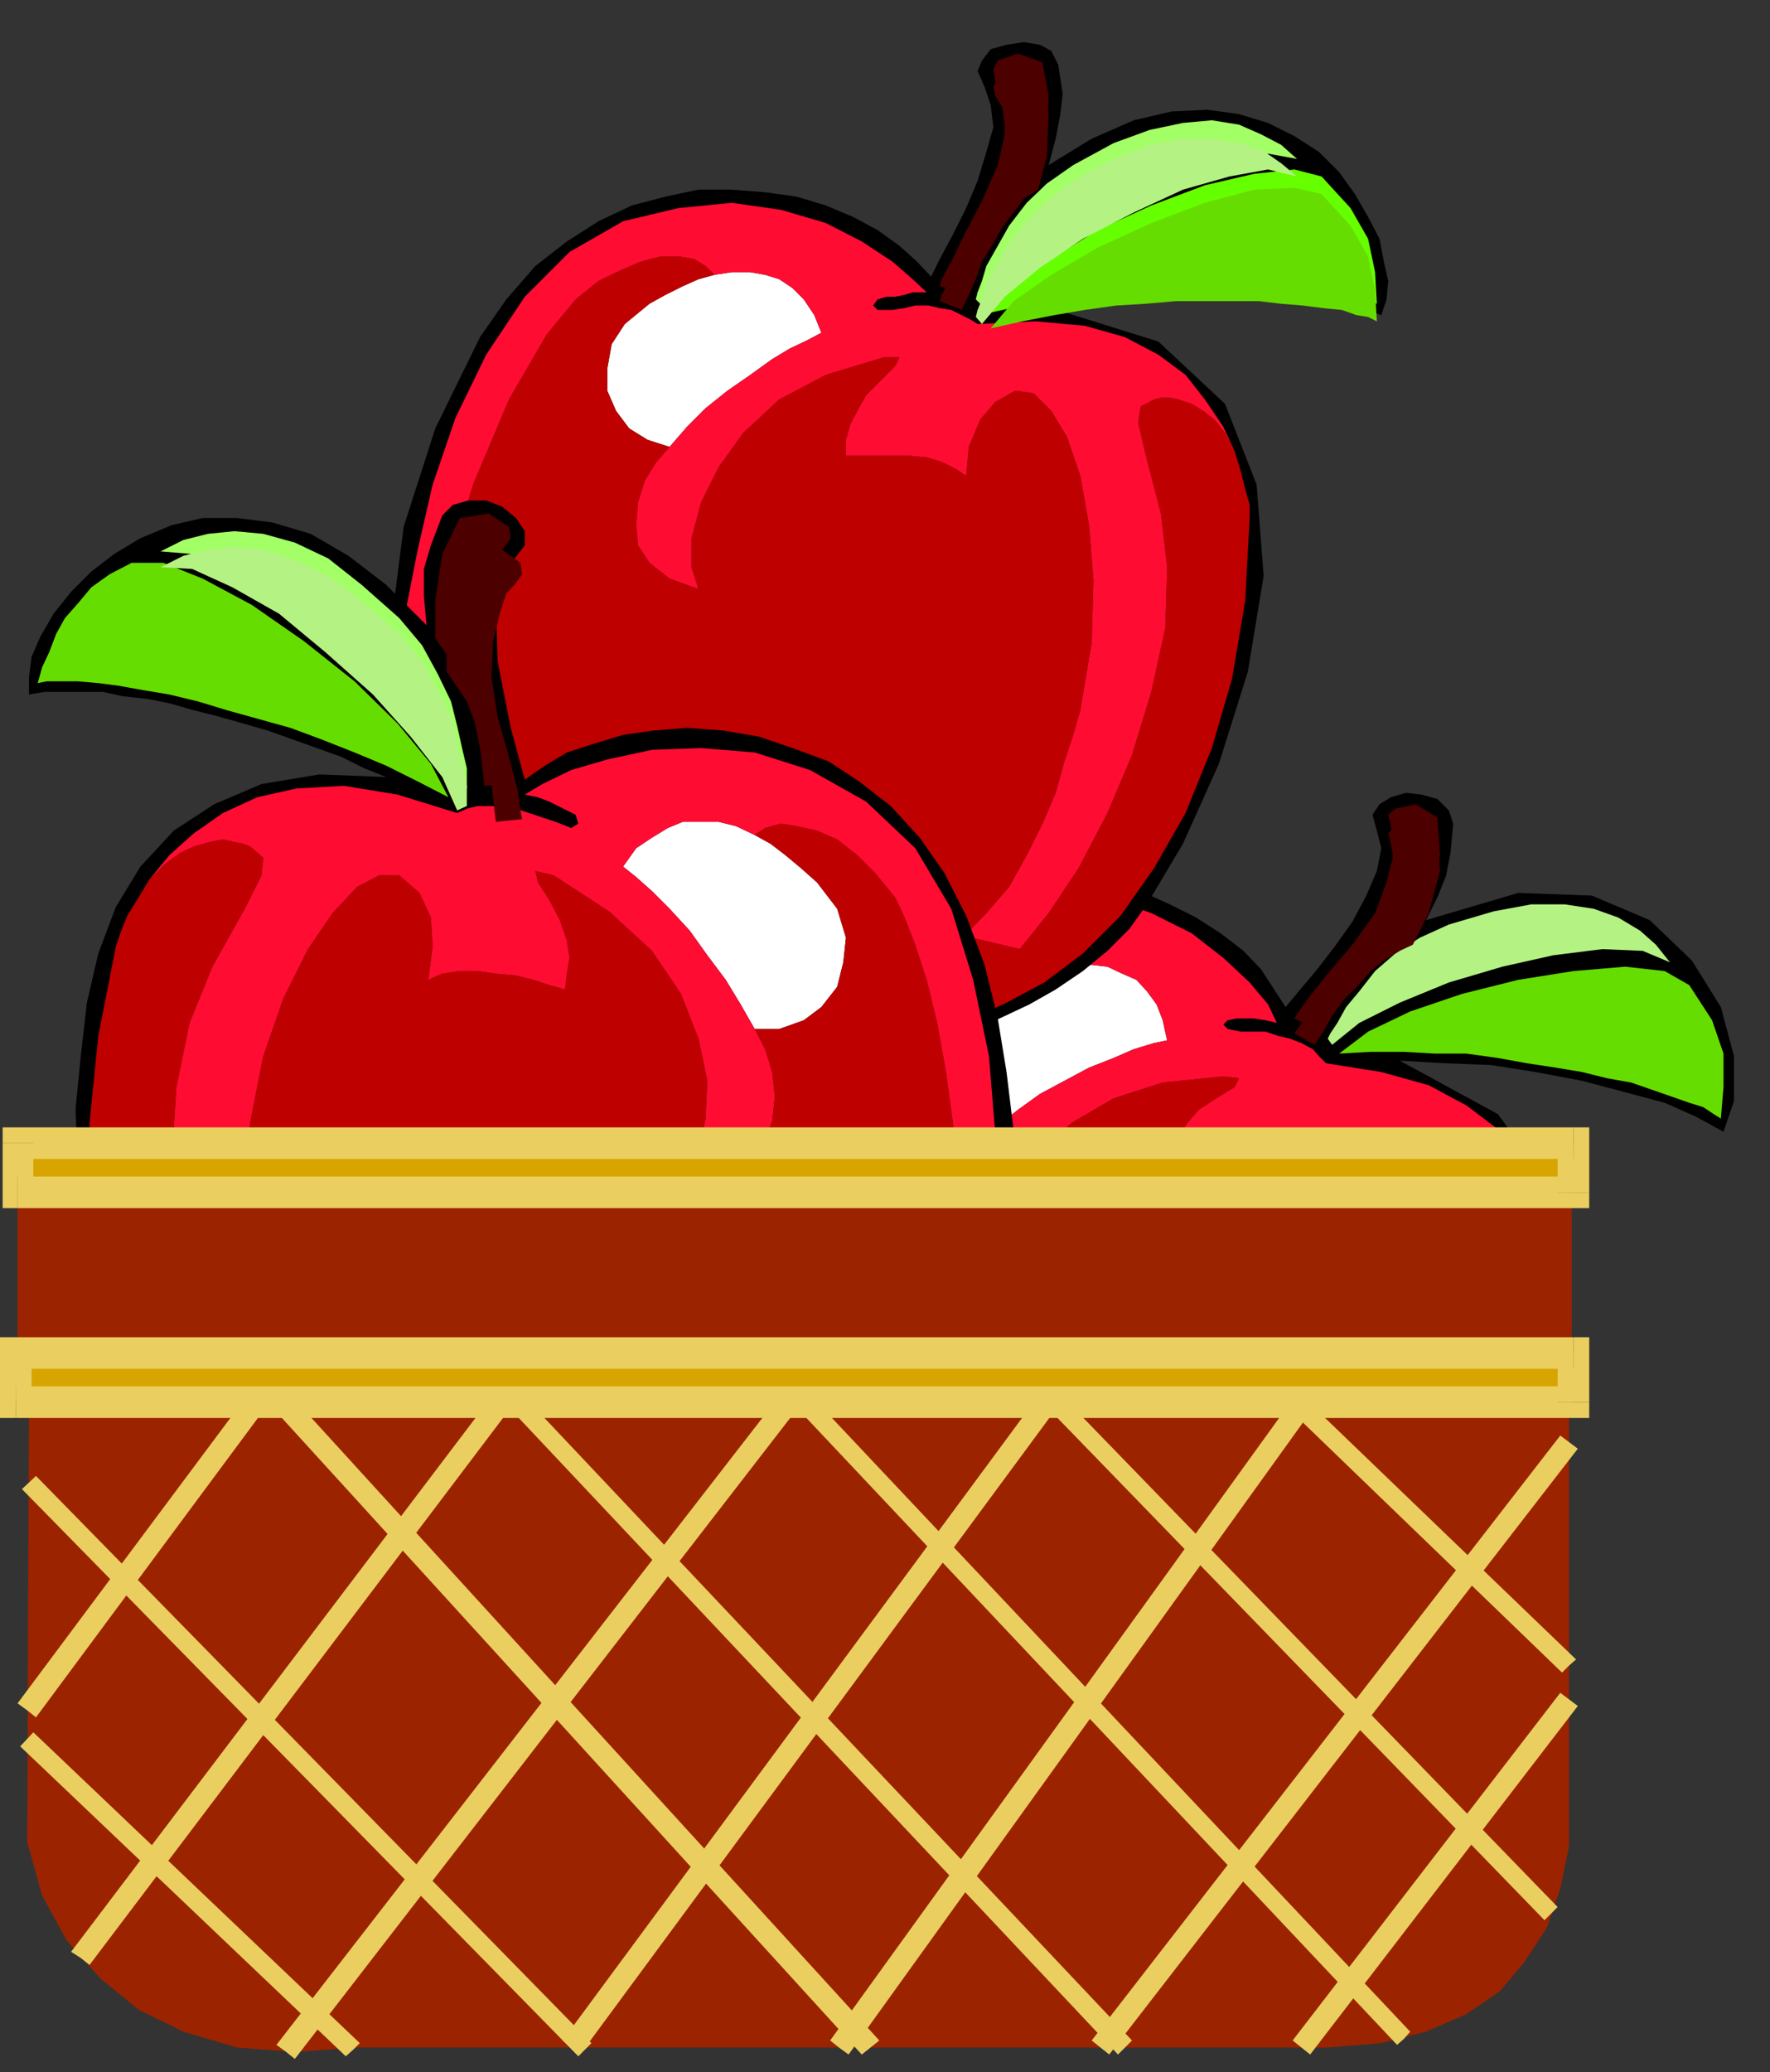 <?xml version="1.0" encoding="UTF-8" standalone="no"?>
<svg
   xmlns:ooo="http://xml.openoffice.org/svg/export"
   xmlns:dc="http://purl.org/dc/elements/1.1/"
   xmlns:cc="http://creativecommons.org/ns#"
   xmlns:rdf="http://www.w3.org/1999/02/22-rdf-syntax-ns#"
   xmlns:svg="http://www.w3.org/2000/svg"
   xmlns="http://www.w3.org/2000/svg"
   xmlns:sodipodi="http://sodipodi.sourceforge.net/DTD/sodipodi-0.dtd"
   xmlns:inkscape="http://www.inkscape.org/namespaces/inkscape"
   version="1.2"
   width="20.17mm"
   height="23.6mm"
   viewBox="0 0 2017 2360"
   preserveAspectRatio="xMidYMid"
   xml:space="preserve"
   id="svg170"
   sodipodi:docname="frtbskt2.svg"
   style="fill-rule:evenodd;stroke-width:28.222;stroke-linejoin:round"
   inkscape:version="0.92.5 (2060ec1f9f, 2020-04-08)"><rect x="0" y="0" width="2017" height="2360" fill="#333333" stroke="none"/><sodipodi:namedview
   pagecolor="#ffffff"
   bordercolor="#666666"
   borderopacity="1"
   objecttolerance="10"
   gridtolerance="10"
   guidetolerance="10"
   inkscape:pageopacity="0"
   inkscape:pageshadow="2"
   inkscape:window-width="664"
   inkscape:window-height="487"
   id="namedview172"
   showgrid="false"
   inkscape:zoom="0.2102413"
   inkscape:cx="38.135434"
   inkscape:cy="44.598424"
   inkscape:window-x="0"
   inkscape:window-y="0"
   inkscape:window-maximized="0"
   inkscape:current-layer="svg170" />
 <defs
   class="ClipPathGroup"
   id="defs8">
  <clipPath
   id="presentation_clip_path"
   clipPathUnits="userSpaceOnUse">
   <rect
   x="0"
   y="0"
   width="21000"
   height="29700"
   id="rect2" />
  </clipPath>
  <clipPath
   id="presentation_clip_path_shrink"
   clipPathUnits="userSpaceOnUse">
   <rect
   x="21"
   y="29"
   width="20958"
   height="29641"
   id="rect5" />
  </clipPath>
 </defs>
 <defs
   class="TextShapeIndex"
   id="defs12">
  <g
   ooo:slide="id1"
   ooo:id-list="id3"
   id="g10" />
 </defs>
 <defs
   class="EmbeddedBulletChars"
   id="defs44">
  <g
   id="bullet-char-template-57356"
   transform="matrix(4.8828125e-4,0,0,-4.8828125e-4,0,0)">
   <path
   d="M 580,1141 1163,571 580,0 -4,571 Z"
   id="path14"
   inkscape:connector-curvature="0" />
  </g>
  <g
   id="bullet-char-template-57354"
   transform="matrix(4.8828125e-4,0,0,-4.8828125e-4,0,0)">
   <path
   d="M 8,1128 H 1137 V 0 H 8 Z"
   id="path17"
   inkscape:connector-curvature="0" />
  </g>
  <g
   id="bullet-char-template-10146"
   transform="matrix(4.8828125e-4,0,0,-4.8828125e-4,0,0)">
   <path
   d="M 174,0 602,739 174,1481 1456,739 Z M 1358,739 309,1346 659,739 Z"
   id="path20"
   inkscape:connector-curvature="0" />
  </g>
  <g
   id="bullet-char-template-10132"
   transform="matrix(4.8828125e-4,0,0,-4.8828125e-4,0,0)">
   <path
   d="M 2015,739 1276,0 H 717 l 543,543 H 174 v 393 h 1086 l -543,545 h 557 z"
   id="path23"
   inkscape:connector-curvature="0" />
  </g>
  <g
   id="bullet-char-template-10007"
   transform="matrix(4.8828125e-4,0,0,-4.8828125e-4,0,0)">
   <path
   d="m 0,-2 c -7,16 -16,29 -25,39 l 381,530 c -94,256 -141,385 -141,387 0,25 13,38 40,38 9,0 21,-2 34,-5 21,4 42,12 65,25 l 27,-13 111,-251 280,301 64,-25 24,25 c 21,-10 41,-24 62,-43 C 886,937 835,863 770,784 769,783 710,716 594,584 L 774,223 c 0,-27 -21,-55 -63,-84 l 16,-20 C 717,90 699,76 672,76 641,76 570,178 457,381 L 164,-76 c -22,-34 -53,-51 -92,-51 -42,0 -63,17 -64,51 -7,9 -10,24 -10,44 0,9 1,19 2,30 z"
   id="path26"
   inkscape:connector-curvature="0" />
  </g>
  <g
   id="bullet-char-template-10004"
   transform="matrix(4.8828125e-4,0,0,-4.8828125e-4,0,0)">
   <path
   d="M 285,-33 C 182,-33 111,30 74,156 52,228 41,333 41,471 c 0,78 14,145 41,201 34,71 87,106 158,106 53,0 88,-31 106,-94 l 23,-176 c 8,-64 28,-97 59,-98 l 735,706 c 11,11 33,17 66,17 42,0 63,-15 63,-46 V 965 c 0,-36 -10,-64 -30,-84 L 442,47 C 390,-6 338,-33 285,-33 Z"
   id="path29"
   inkscape:connector-curvature="0" />
  </g>
  <g
   id="bullet-char-template-9679"
   transform="matrix(4.8828125e-4,0,0,-4.8828125e-4,0,0)">
   <path
   d="M 813,0 C 632,0 489,54 383,161 276,268 223,411 223,592 c 0,181 53,324 160,431 106,107 249,161 430,161 179,0 323,-54 432,-161 108,-107 162,-251 162,-431 0,-180 -54,-324 -162,-431 C 1136,54 992,0 813,0 Z"
   id="path32"
   inkscape:connector-curvature="0" />
  </g>
  <g
   id="bullet-char-template-8226"
   transform="matrix(4.8828125e-4,0,0,-4.8828125e-4,0,0)">
   <path
   d="m 346,457 c -73,0 -137,26 -191,78 -54,51 -81,114 -81,188 0,73 27,136 81,188 54,52 118,78 191,78 73,0 134,-26 185,-79 51,-51 77,-114 77,-187 0,-75 -25,-137 -76,-188 -50,-52 -112,-78 -186,-78 z"
   id="path35"
   inkscape:connector-curvature="0" />
  </g>
  <g
   id="bullet-char-template-8211"
   transform="matrix(4.8828125e-4,0,0,-4.8828125e-4,0,0)">
   <path
   d="M -4,459 H 1135 V 606 H -4 Z"
   id="path38"
   inkscape:connector-curvature="0" />
  </g>
  <g
   id="bullet-char-template-61548"
   transform="matrix(4.8828125e-4,0,0,-4.8828125e-4,0,0)">
   <path
   d="m 173,740 c 0,163 58,303 173,419 116,115 255,173 419,173 163,0 302,-58 418,-173 116,-116 174,-256 174,-419 0,-163 -58,-303 -174,-418 C 1067,206 928,148 765,148 601,148 462,206 346,322 231,437 173,577 173,740 Z"
   id="path41"
   inkscape:connector-curvature="0" />
  </g>
 </defs>
 <g
   id="g49"
   transform="translate(-9491,-13670)">
  <g
   id="id2"
   class="Master_Slide">
   <g
   id="bg-id2"
   class="Background" />
   <g
   id="bo-id2"
   class="BackgroundObjects" />
  </g>
 </g>
 <g
   class="SlideGroup"
   id="g168"
   transform="translate(-9491,-13670)">
  <g
   id="g166">
   <g
   id="container-id1">
    <g
   id="id1"
   class="Slide"
   clip-path="url(#presentation_clip_path)">
     <g
   class="Page"
   id="g162">
      <g
   class="Graphic"
   id="g160">
       <g
   id="id3">
        <rect
   class="BoundingBox"
   x="9491"
   y="13670"
   width="2017"
   height="2360"
   id="rect51"
   style="fill:none;stroke:none" />
        <path
   d="m 10956,14817 -13,-20 -15,-23 -20,-21 -26,-20 -28,-18 -30,-15 -33,-15 -36,-10 -38,-6 h -38 l -41,3 -38,10 -41,15 -40,21 -39,30 -38,38 -68,92 -59,104 -38,110 -20,111 5,107 33,99 63,82 100,61 7,13 13,15 15,18 20,12 23,13 26,10 28,3 28,-3 7,10 13,11 18,7 23,5 25,5 h 31 30 36 l 36,-5 35,-7 36,-8 33,-13 35,-15 31,-15 30,-20 26,-23 53,-61 56,-82 54,-96 38,-102 15,-104 -20,-97 -61,-84 -112,-61 51,3 53,2 51,8 53,10 49,13 45,12 36,16 31,17 12,-35 v -51 l -15,-56 -33,-53 -48,-46 -66,-28 -84,-3 -105,31 13,-26 10,-25 5,-26 3,-33 -5,-15 -13,-13 -18,-5 -18,-2 -17,5 -13,8 -8,12 5,18 5,20 -5,26 -12,28 -16,30 -20,28 -20,26 -21,25 z"
   id="path53"
   inkscape:connector-curvature="0"
   style="fill:#000000;stroke:none" />
        <path
   d="m 10714,14769 h 21 l 18,2 17,8 16,7 12,13 11,15 7,18 5,23 -15,3 -23,7 -23,10 -28,11 -28,15 -28,15 -25,18 -23,18 -23,-13 -18,-18 -10,-23 -5,-25 3,-26 10,-25 20,-20 31,-16 10,-5 10,-2 10,-3 10,-2 10,-3 8,-2 h 10 z"
   id="path55"
   inkscape:connector-curvature="0"
   style="fill:#ffffff;stroke:none" />
        <path
   d="m 10628,14952 -18,12 -18,18 -12,23 -8,23 v 23 l 8,23 17,23 31,17 -3,-27 8,-34 15,-35 28,-36 36,-33 48,-28 56,-18 69,-7 18,2 -5,10 -21,13 -20,13 -13,15 -10,15 -8,16 -5,18 16,2 17,3 21,5 17,5 21,5 18,7 12,11 13,10 10,-31 15,-25 21,-18 25,-8 18,8 18,20 13,36 5,43 v 56 l -8,61 -15,69 -28,74 -13,25 -15,31 -18,30 -20,33 -26,33 -28,28 -28,28 -30,21 61,25 41,-33 40,-43 46,-54 41,-63 35,-66 28,-67 16,-66 5,-63 -5,-69 -3,-38 5,-15 18,-5 h 8 l 10,2 12,3 11,7 12,10 10,13 11,18 5,20 5,23 v 23 18 l -3,15 -23,92 -30,84 -38,73 -44,64 -45,56 -51,46 -51,33 -48,25 -46,15 -48,11 -49,5 h -46 l -40,-5 -33,-8 -26,-10 -15,-15 -36,2 -28,-5 -25,-8 -23,-12 -18,-13 -12,-15 -11,-16 -7,-15 -5,-15 -11,-10 -10,-10 -15,-11 -51,-48 -35,-51 -23,-56 -11,-56 -2,-58 8,-59 12,-58 23,-56 23,-53 28,-49 31,-46 30,-43 28,-35 28,-28 23,-21 18,-12 28,-13 28,-10 23,-5 h 22 l 21,5 15,5 13,10 7,13 h -10 -10 l -8,2 -10,3 -10,2 -10,3 -10,2 -10,5 -31,16 -20,20 -10,25 -3,26 5,25 10,23 18,18 z"
   id="path57"
   inkscape:connector-curvature="0"
   style="fill:#bf0000;stroke:none" />
        <path
   d="m 11030,15331 28,-74 15,-69 8,-61 v -56 l -5,-43 -13,-36 -18,-20 -18,-8 -25,8 -21,18 -15,25 -10,31 -13,-10 -12,-11 -18,-7 -21,-5 -17,-5 -21,-5 -17,-3 -16,-2 5,-18 8,-16 10,-15 13,-15 20,-13 21,-13 5,-10 -18,-2 -69,7 -56,18 -48,28 -36,33 -28,36 -15,35 -8,34 3,27 -31,-17 -17,-23 -8,-23 v -23 l 8,-23 12,-23 18,-18 18,-12 23,-18 25,-18 28,-15 28,-15 28,-11 23,-10 23,-7 15,-3 -5,-23 -7,-18 -11,-15 -12,-13 -16,-7 -17,-8 -18,-2 h -21 l -7,-13 -13,-10 -15,-5 -21,-5 h -22 l -23,5 -28,10 -28,13 -18,12 -23,21 -28,28 -28,35 -30,43 -31,46 -28,49 -23,53 -23,56 -12,58 -8,59 2,58 11,56 23,56 35,51 51,48 15,11 10,10 11,10 5,15 -13,-5 -10,-5 -13,-5 -10,-5 -10,-5 -10,-8 -11,-5 -7,-8 -38,-38 -31,-46 -20,-48 -13,-51 -8,-51 -2,-48 5,-46 8,-43 15,-53 25,-61 33,-69 38,-69 49,-63 53,-56 59,-41 66,-23 66,-5 61,10 53,18 46,23 36,28 30,28 21,25 10,21 -13,-3 -13,-2 h -10 -10 l -10,2 -5,5 5,5 15,3 h 13 15 l 15,5 13,3 13,5 13,7 7,8 8,8 63,10 54,15 43,23 33,25 26,31 17,30 13,31 8,30 -5,-20 -11,-18 -10,-13 -12,-10 -11,-7 -12,-3 -10,-2 h -8 l -18,5 -5,15 3,38 5,69 -5,63 -16,66 -28,67 -35,66 -41,63 -46,54 -40,43 -41,33 -61,-25 30,-21 28,-28 28,-28 26,-33 20,-33 18,-30 15,-31 z"
   id="path59"
   inkscape:connector-curvature="0"
   style="fill:#ff0c33;stroke:none" />
        <path
   d="m 11452,14944 -8,-5 -12,-8 -16,-5 -20,-7 -23,-8 -23,-8 -28,-5 -28,-7 -30,-5 -33,-5 -33,-6 -36,-5 h -36 l -35,-2 h -38 l -36,2 33,-25 48,-23 59,-20 64,-16 63,-10 59,-5 45,5 28,16 26,40 13,38 v 38 z"
   id="path61"
   inkscape:connector-curvature="0"
   style="fill:#66dd00;stroke:none" />
        <path
   d="m 11009,14860 31,-25 46,-23 56,-23 61,-18 58,-13 56,-7 46,2 31,13 -16,-20 -18,-16 -25,-15 -28,-10 -33,-5 h -38 l -43,8 -51,15 -33,15 -28,18 -23,20 -18,23 -15,18 -10,18 -8,12 -3,6 z"
   id="path63"
   inkscape:connector-curvature="0"
   style="fill:#b5f284;stroke:none" />
        <path
   d="m 11101,14725 18,-35 13,-46 -3,-43 -25,-15 -23,5 -8,7 3,13 2,15 v 21 l -7,28 -13,35 -26,36 -28,33 -20,25 -13,18 -5,8 23,12 10,-15 10,-18 13,-17 15,-18 16,-16 15,-15 18,-10 z"
   id="path65"
   inkscape:connector-curvature="0"
   style="fill:#4c0000;stroke:none" />
        <path
   d="m 11101,14746 18,-36 13,-48 -3,-41 -25,-15 -23,5 -8,8 3,12 2,13 v 20 l -7,31 -13,33 -26,36 -28,33 -20,25 -13,18 -5,7 23,13 10,-15 10,-18 13,-18 15,-15 16,-18 15,-12 18,-11 z"
   id="path67"
   inkscape:connector-curvature="0"
   style="fill:#4c0000;stroke:none" />
        <path
   d="m 10552,13985 -16,-17 -20,-18 -25,-18 -28,-15 -31,-13 -33,-10 -36,-5 -38,-3 h -38 l -38,8 -38,10 -38,18 -36,23 -36,28 -33,38 -30,43 -51,104 -36,112 -15,117 3,115 25,104 51,91 79,69 109,41 10,12 16,13 17,10 23,11 26,7 28,5 28,-2 28,-8 10,8 13,7 20,3 23,2 25,-2 28,-3 33,-7 31,-8 33,-10 35,-15 34,-16 30,-17 31,-21 28,-23 25,-25 20,-28 41,-69 41,-91 33,-105 18,-109 -8,-104 -36,-92 -76,-71 -122,-38 51,-8 51,-7 53,-3 54,-2 50,2 46,5 38,8 33,13 6,-18 2,-21 -5,-22 -5,-26 -13,-25 -15,-26 -18,-25 -23,-23 -28,-18 -30,-15 -33,-10 -36,-5 -41,2 -43,10 -48,21 -49,30 8,-30 5,-26 3,-25 -5,-33 -8,-16 -13,-7 -18,-3 -20,3 -18,5 -10,13 -5,12 8,18 7,21 3,25 -8,28 -10,33 -13,31 -15,30 -15,28 z"
   id="path69"
   inkscape:connector-curvature="0"
   style="fill:#000000;stroke:none" />
        <path
   d="m 10305,13983 20,-3 h 21 l 17,3 16,5 15,10 13,13 12,18 8,20 -15,8 -21,10 -20,12 -25,18 -26,18 -25,20 -21,21 -20,23 -25,-8 -21,-13 -15,-20 -10,-23 v -25 l 5,-28 15,-23 28,-23 18,-10 20,-10 18,-8 z"
   id="path71"
   inkscape:connector-curvature="0"
   style="fill:#ffffff;stroke:none" />
        <path
   d="m 10254,14179 -15,17 -13,21 -8,25 -2,26 2,23 13,20 23,18 33,12 -8,-25 v -33 l 11,-41 20,-40 28,-39 41,-38 53,-28 66,-20 h 18 l -5,10 -15,15 -18,18 -10,18 -8,15 -5,18 v 18 h 15 18 20 18 l 21,2 17,5 16,8 12,8 3,-33 13,-31 17,-20 23,-13 21,3 20,20 18,30 15,44 10,56 5,63 -2,71 -13,77 -8,28 -10,30 -10,36 -15,35 -18,36 -20,36 -26,30 -25,26 63,15 33,-41 34,-51 33,-63 28,-66 22,-72 16,-73 2,-69 -7,-61 -18,-69 -8,-35 3,-18 15,-8 8,-2 h 10 l 10,2 15,5 13,8 13,10 12,15 11,21 7,23 5,20 5,18 v 15 l -5,94 -15,89 -23,79 -30,74 -36,63 -38,54 -43,43 -44,33 -43,23 -43,20 -46,13 -46,10 -40,3 h -36 l -25,-5 -18,-13 -36,7 -30,3 -26,-3 -23,-7 -20,-10 -18,-13 -13,-13 -10,-12 -7,-13 -11,-10 -12,-8 -18,-8 -104,-81 -54,-104 -18,-115 13,-119 33,-112 41,-97 43,-74 33,-40 26,-21 25,-12 23,-10 23,-6 h 20 l 18,3 13,8 10,10 -18,5 -18,8 -20,10 -18,10 -28,23 -15,23 -5,28 v 25 l 10,23 15,20 21,13 z"
   id="path73"
   inkscape:connector-curvature="0"
   style="fill:#bf0000;stroke:none" />
        <path
   d="m 10722,14479 13,-77 2,-71 -5,-63 -10,-56 -15,-44 -18,-30 -20,-20 -21,-3 -23,13 -17,20 -13,31 -3,33 -12,-8 -16,-8 -17,-5 -21,-2 h -18 -20 -18 -15 v -18 l 5,-18 8,-15 10,-18 18,-18 15,-15 5,-10 h -18 l -66,20 -53,28 -41,38 -28,39 -20,40 -11,41 v 33 l 8,25 -33,-12 -23,-18 -13,-20 -2,-23 2,-26 8,-25 13,-21 15,-17 20,-23 21,-21 25,-20 26,-18 25,-18 20,-12 21,-10 15,-8 -8,-20 -12,-18 -13,-13 -15,-10 -16,-5 -17,-3 h -21 l -20,3 -10,-10 -13,-8 -18,-3 h -20 l -23,6 -23,10 -25,12 -26,21 -33,40 -43,74 -41,97 -33,112 -13,119 18,115 54,104 104,81 18,8 12,8 11,10 7,13 -12,-3 -13,-3 -10,-2 -13,-3 -10,-5 -10,-2 -11,-5 -10,-5 -46,-31 -38,-38 -30,-43 -23,-49 -15,-48 -11,-48 -7,-46 v -43 l 5,-56 13,-66 17,-74 26,-76 35,-72 44,-66 51,-51 61,-35 63,-15 61,-6 56,8 51,15 41,21 35,23 23,20 16,15 h -16 l -10,3 -10,2 h -10 l -10,3 -5,7 5,5 h 17 l 13,-2 13,-3 h 15 l 13,3 13,2 12,6 10,5 8,5 66,-3 56,5 46,13 38,20 31,23 22,28 21,31 13,28 -11,-21 -12,-15 -13,-10 -13,-8 -15,-5 -10,-2 h -10 l -8,2 -15,8 -3,18 8,35 18,69 7,61 -2,69 -16,73 -22,72 -28,66 -33,63 -34,51 -33,41 -63,-15 25,-26 26,-30 20,-36 18,-36 15,-35 10,-36 10,-30 z"
   id="path75"
   inkscape:connector-curvature="0"
   style="fill:#ff0c33;stroke:none" />
        <path
   d="m 11060,14016 -10,-5 -13,-3 -17,-5 -21,-2 -23,-3 -25,-2 -25,-3 h -31 -31 l -33,3 h -35 l -33,5 -36,2 -35,8 -36,7 -36,8 26,-30 43,-31 53,-33 61,-28 61,-23 56,-13 46,-5 31,8 33,36 20,35 8,38 z"
   id="path77"
   inkscape:connector-curvature="0"
   style="fill:#66ff00;stroke:none" />
        <path
   d="m 10610,14018 26,-30 40,-33 49,-31 58,-30 56,-26 53,-17 44,-6 33,6 -18,-16 -23,-12 -25,-11 -31,-5 -33,3 -38,8 -41,15 -46,25 -30,21 -23,22 -20,26 -13,23 -13,23 -5,17 -5,13 -2,8 z"
   id="path79"
   inkscape:connector-curvature="0"
   style="fill:#a3ff66;stroke:none" />
        <path
   d="m 10674,13868 10,-38 2,-51 -7,-38 -28,-10 -23,8 -5,10 2,13 8,12 3,21 v 28 l -8,35 -18,41 -20,38 -15,31 -11,20 -2,8 25,7 8,-18 8,-17 7,-21 13,-20 10,-18 13,-18 12,-12 z"
   id="path81"
   inkscape:connector-curvature="0"
   style="fill:#4c0000;stroke:none" />
        <path
   d="m 11060,14036 -10,-5 -13,-2 -17,-6 -21,-2 -23,-3 -25,-2 -25,-3 h -31 -31 -33 l -35,3 -33,2 -36,5 -35,6 -36,7 -36,8 26,-31 43,-30 53,-31 61,-28 61,-23 56,-15 46,-2 31,7 33,36 20,35 8,39 z"
   id="path83"
   inkscape:connector-curvature="0"
   style="fill:#66dd00;stroke:none" />
        <path
   d="m 10610,14039 26,-31 40,-33 49,-33 58,-30 56,-26 53,-15 44,-8 33,8 -18,-15 -23,-16 -25,-7 -31,-5 h -33 l -38,7 -41,16 -46,25 -30,23 -23,23 -20,25 -13,23 -13,23 -5,18 -5,12 -2,8 z"
   id="path85"
   inkscape:connector-curvature="0"
   style="fill:#b5f284;stroke:none" />
        <path
   d="m 10674,13886 10,-38 2,-48 -7,-41 -28,-10 -23,10 -5,10 2,10 8,13 3,20 v 31 l -8,36 -18,40 -20,38 -15,28 -11,21 -2,7 25,10 8,-17 8,-18 7,-20 13,-21 10,-18 13,-17 12,-16 z"
   id="path87"
   inkscape:connector-curvature="0"
   style="fill:#4c0000;stroke:none" />
        <path
   d="m 10089,14558 23,-16 25,-15 31,-10 33,-10 35,-5 38,-3 41,3 41,7 38,13 41,15 35,23 36,28 33,36 28,40 25,49 21,56 15,61 10,61 8,66 v 63 l -5,67 -8,63 -15,61 -18,59 -25,56 -31,48 -38,46 -41,35 -48,31 -54,23 -61,10 -66,2 -12,11 -21,10 -23,7 -28,5 -28,3 -30,-3 -31,-10 -28,-18 -12,8 -18,3 -21,-3 -25,-5 -28,-8 -30,-12 -31,-16 -33,-17 -33,-21 -31,-23 -33,-25 -28,-31 -28,-28 -23,-33 -20,-33 -15,-35 -13,-38 -10,-46 -10,-54 -8,-56 -5,-58 -3,-61 6,-61 7,-61 13,-56 20,-53 28,-46 38,-41 46,-30 54,-23 66,-11 76,3 -25,-10 -26,-13 -28,-10 -28,-10 -28,-10 -28,-8 -28,-8 -28,-7 -28,-8 -25,-5 -28,-3 -23,-5 h -25 -21 -20 l -18,3 v -20 l 3,-23 10,-23 15,-26 20,-25 23,-23 26,-20 30,-18 36,-15 35,-8 h 39 l 40,5 44,13 43,25 43,33 46,46 -3,-33 v -31 l 8,-27 13,-34 12,-12 18,-5 h 20 l 18,7 16,13 10,15 v 16 l -13,17 -20,46 2,69 15,76 z"
   id="path89"
   inkscape:connector-curvature="0"
   style="fill:#000000;stroke:none" />
        <path
   d="m 10351,14621 -21,-10 -20,-5 h -20 -21 l -17,7 -18,11 -18,12 -15,21 15,12 18,16 20,20 23,25 20,28 21,28 17,28 16,28 h 28 l 28,-10 20,-15 18,-23 7,-28 3,-28 -10,-33 -23,-30 -18,-16 -18,-15 -17,-13 z"
   id="path91"
   inkscape:connector-curvature="0"
   style="fill:#ffffff;stroke:none" />
        <path
   d="m 10351,14842 12,23 8,26 3,28 -3,28 -10,25 -20,20 -28,13 -41,3 15,-26 8,-38 2,-43 -10,-48 -20,-51 -33,-49 -49,-45 -63,-41 -21,-5 3,13 13,20 12,23 8,23 3,20 -3,18 -2,18 -18,-5 -18,-6 -20,-5 -23,-2 -21,-3 h -20 l -20,3 -16,7 5,-38 -2,-33 -13,-28 -23,-20 h -23 l -25,13 -28,30 -28,41 -28,56 -23,66 -15,76 -8,84 3,66 10,82 20,86 38,74 h -71 l -25,-51 -21,-66 -17,-74 -13,-81 -5,-82 5,-79 15,-73 26,-64 38,-68 18,-36 2,-20 -15,-13 -8,-3 -10,-2 -13,-3 -15,3 -18,5 -15,7 -18,13 -18,18 -12,20 -13,21 -8,20 -5,15 -20,102 -10,99 2,92 13,84 20,76 28,66 33,59 39,48 38,35 43,34 46,28 46,20 43,15 38,10 h 30 l 21,-7 33,17 33,13 30,3 h 28 l 23,-5 21,-8 17,-13 16,-10 12,-13 13,-7 15,-5 21,-3 71,-25 61,-33 48,-44 38,-50 28,-59 21,-61 13,-64 7,-66 v -63 l -5,-64 -8,-58 -10,-56 -12,-49 -13,-40 -13,-33 -10,-21 -23,-28 -20,-20 -23,-18 -23,-10 -23,-5 -18,-3 -18,5 -12,8 18,10 17,13 18,15 18,16 23,30 10,33 -3,28 -7,28 -18,23 -20,15 -28,10 z"
   id="path93"
   inkscape:connector-curvature="0"
   style="fill:#bf0000;stroke:none" />
        <path
   d="m 9768,15033 8,-84 15,-76 23,-66 28,-56 28,-41 28,-30 25,-13 h 23 l 23,20 13,28 2,33 -5,38 16,-7 20,-3 h 20 l 21,3 23,2 20,5 18,6 18,5 2,-18 3,-18 -3,-20 -8,-23 -12,-23 -13,-20 -3,-13 21,5 63,41 49,45 33,49 20,51 10,48 -2,43 -8,38 -15,26 41,-3 28,-13 20,-20 10,-25 3,-28 -3,-28 -8,-26 -12,-23 -16,-28 -17,-28 -21,-28 -20,-28 -23,-25 -20,-20 -18,-16 -15,-12 15,-21 18,-12 18,-11 17,-7 h 21 20 l 20,5 21,10 12,-8 18,-5 18,3 23,5 23,10 23,18 20,20 23,28 10,21 13,33 13,40 12,49 10,56 8,58 5,64 v 63 l -7,66 -13,64 -21,61 -28,59 -38,50 -48,44 -61,33 -71,25 -21,3 -15,5 -13,7 -12,13 h 15 13 12 13 13 l 13,-2 10,-3 12,-3 59,-20 48,-30 46,-39 36,-43 30,-48 23,-48 18,-49 13,-45 10,-59 5,-74 2,-84 -7,-86 -18,-87 -25,-81 -41,-69 -56,-53 -64,-36 -63,-20 -61,-5 -56,2 -51,11 -41,12 -33,16 -20,12 15,3 13,5 10,5 10,5 10,5 3,10 -8,5 -18,-7 -15,-5 -15,-5 -15,-5 -16,-3 h -15 -13 l -12,3 -11,5 -68,-21 -61,-10 -54,3 -45,10 -39,18 -33,23 -28,25 -23,28 18,-18 18,-13 15,-7 18,-5 15,-3 13,3 10,2 8,3 15,13 -2,20 -18,36 -38,68 -26,64 -15,73 -5,79 5,82 13,81 17,74 21,66 25,51 h 71 l -38,-74 -20,-86 -10,-82 z"
   id="path95"
   inkscape:connector-curvature="0"
   style="fill:#ff0c33;stroke:none" />
        <path
   d="m 9534,14448 10,-2 h 16 20 l 23,2 23,3 28,5 30,5 33,8 33,10 36,10 36,10 35,13 38,15 36,15 36,18 35,18 -20,-38 -38,-46 -49,-48 -58,-46 -59,-41 -56,-30 -45,-18 h -36 l -25,13 -21,15 -15,18 -15,17 -10,18 -8,21 -8,17 z"
   id="path97"
   inkscape:connector-curvature="0"
   style="fill:#66dd00;stroke:none" />
        <path
   d="m 10012,14573 -17,-38 -33,-46 -46,-48 -51,-49 -54,-40 -53,-34 -48,-17 -36,-3 26,-13 28,-7 30,-3 33,3 36,10 38,18 38,30 43,38 26,31 18,33 15,31 7,28 6,27 5,21 v 15 8 z"
   id="path99"
   inkscape:connector-curvature="0"
   style="fill:#a3ff66;stroke:none" />
        <path
   d="m 9987,14397 v -43 l 8,-53 20,-41 33,-5 23,15 2,13 -7,10 -10,13 -8,20 -8,33 -2,41 7,48 13,46 8,36 2,22 3,11 -28,2 -5,-43 -10,-48 -18,-44 z"
   id="path101"
   inkscape:connector-curvature="0"
   style="fill:#4c0000;stroke:none" />
        <path
   d="m 10012,14593 -17,-38 -36,-46 -43,-48 -54,-48 -53,-44 -53,-30 -46,-21 -36,-2 26,-13 28,-7 30,-3 33,3 36,12 38,18 38,28 43,38 26,31 18,33 15,30 7,31 6,25 5,23 v 15 8 z"
   id="path103"
   inkscape:connector-curvature="0"
   style="fill:#b5f284;stroke:none" />
        <path
   d="m 10000,14435 v -43 l 10,-53 20,-41 33,-2 21,15 2,13 -7,10 -11,12 -7,21 -8,33 -2,41 7,45 13,46 10,38 3,23 2,10 -30,3 -5,-43 -11,-49 -17,-45 z"
   id="path105"
   inkscape:connector-curvature="0"
   style="fill:#4c0000;stroke:none" />
        <path
   d="m 9524,15267 h 1755 v 79 175 173 79 l -10,48 -15,44 -26,40 -28,33 -38,26 -46,20 -51,13 -61,5 H 9898 l -71,5 -66,-5 -61,-18 -51,-25 -44,-36 -38,-43 -28,-51 -17,-61 z"
   id="path107"
   inkscape:connector-curvature="0"
   style="fill:#9b2300;stroke:none" />
        <path
   d="m 10157,16005 8,-8 -633,-646 -16,15 634,646 z"
   id="path109"
   inkscape:connector-curvature="0"
   style="fill:#eace60;stroke:none" />
        <path
   d="m 10483,16002 10,-8 -689,-755 -20,15 689,756 z"
   id="path111"
   inkscape:connector-curvature="0"
   style="fill:#eace60;stroke:none" />
        <path
   d="m 9893,16005 8,-8 -372,-354 -15,16 371,353 z"
   id="path113"
   inkscape:connector-curvature="0"
   style="fill:#eace60;stroke:none" />
        <path
   d="m 10773,16002 8,-8 -713,-755 -15,15 712,756 z"
   id="path115"
   inkscape:connector-curvature="0"
   style="fill:#eace60;stroke:none" />
        <path
   d="m 11091,15992 7,-8 -707,-750 -15,15 707,750 z"
   id="path117"
   inkscape:connector-curvature="0"
   style="fill:#eace60;stroke:none" />
        <path
   d="m 11259,15849 7,-7 -585,-603 -15,15 585,603 z"
   id="path119"
   inkscape:connector-curvature="0"
   style="fill:#eace60;stroke:none" />
        <path
   d="m 11279,15567 8,-7 -339,-326 -15,15 338,326 z"
   id="path121"
   inkscape:connector-curvature="0"
   style="fill:#eace60;stroke:none" />
        <path
   d="m 10974,16002 10,8 305,-397 -20,-15 -305,396 z"
   id="path123"
   inkscape:connector-curvature="0"
   style="fill:#eace60;stroke:none" />
        <path
   d="m 10745,16002 10,8 534,-690 -20,-15 -534,689 z"
   id="path125"
   inkscape:connector-curvature="0"
   style="fill:#eace60;stroke:none" />
        <path
   d="m 10447,16002 11,8 551,-766 -20,-15 -552,765 z"
   id="path127"
   inkscape:connector-curvature="0"
   style="fill:#eace60;stroke:none" />
        <path
   d="m 10142,16002 10,8 565,-766 -20,-15 -565,765 z"
   id="path129"
   inkscape:connector-curvature="0"
   style="fill:#eace60;stroke:none" />
        <path
   d="m 9817,16007 10,8 600,-776 -20,-15 -601,775 z"
   id="path131"
   inkscape:connector-curvature="0"
   style="fill:#eace60;stroke:none" />
        <path
   d="m 9583,15900 10,8 506,-669 -20,-15 -507,669 z"
   id="path133"
   inkscape:connector-curvature="0"
   style="fill:#eace60;stroke:none" />
        <path
   d="m 9522,15618 10,8 287,-387 -20,-15 -288,386 z"
   id="path135"
   inkscape:connector-curvature="0"
   style="fill:#eace60;stroke:none" />
        <path
   d="m 11282,15209 v -181 H 9511 v 181 z"
   id="path137"
   inkscape:connector-curvature="0"
   style="fill:#9b2300;stroke:none" />
        <path
   d="m 11284,15267 v -56 H 9509 v 56 z"
   id="path139"
   inkscape:connector-curvature="0"
   style="fill:#d8a500;stroke:none" />
        <path
   d="m 11284,15229 -18,-18 v 56 h 36 v -56 l -18,-18 18,18 v -18 h -18 z"
   id="path141"
   inkscape:connector-curvature="0"
   style="fill:#eace60;stroke:none" />
        <path
   d="m 9527,15211 -18,18 h 1775 v -36 H 9509 l -18,18 18,-18 h -18 v 18 z"
   id="path143"
   inkscape:connector-curvature="0"
   style="fill:#eace60;stroke:none" />
        <path
   d="m 9509,15249 18,18 v -56 h -36 v 56 l 18,18 -18,-18 v 18 h 18 z"
   id="path145"
   inkscape:connector-curvature="0"
   style="fill:#eace60;stroke:none" />
        <path
   d="m 11266,15267 18,-18 H 9509 v 36 h 1775 l 18,-18 -18,18 h 18 v -18 z"
   id="path147"
   inkscape:connector-curvature="0"
   style="fill:#eace60;stroke:none" />
        <path
   d="m 11284,15028 v -56 H 9511 v 56 z"
   id="path149"
   inkscape:connector-curvature="0"
   style="fill:#d8a500;stroke:none" />
        <path
   d="m 11284,14990 -18,-18 v 56 h 36 v -56 l -18,-18 18,18 v -18 h -18 z"
   id="path151"
   inkscape:connector-curvature="0"
   style="fill:#eace60;stroke:none" />
        <path
   d="m 9529,14972 -18,18 h 1773 v -36 H 9511 l -17,18 17,-18 h -17 v 18 z"
   id="path153"
   inkscape:connector-curvature="0"
   style="fill:#eace60;stroke:none" />
        <path
   d="m 9511,15010 18,18 v -56 h -35 v 56 l 17,18 -17,-18 v 18 h 17 z"
   id="path155"
   inkscape:connector-curvature="0"
   style="fill:#eace60;stroke:none" />
        <path
   d="m 11266,15028 18,-18 H 9511 v 36 h 1773 l 18,-18 -18,18 h 18 v -18 z"
   id="path157"
   inkscape:connector-curvature="0"
   style="fill:#eace60;stroke:none" />
       </g>
      </g>
     </g>
    </g>
   </g>
  </g>
 </g>
</svg>